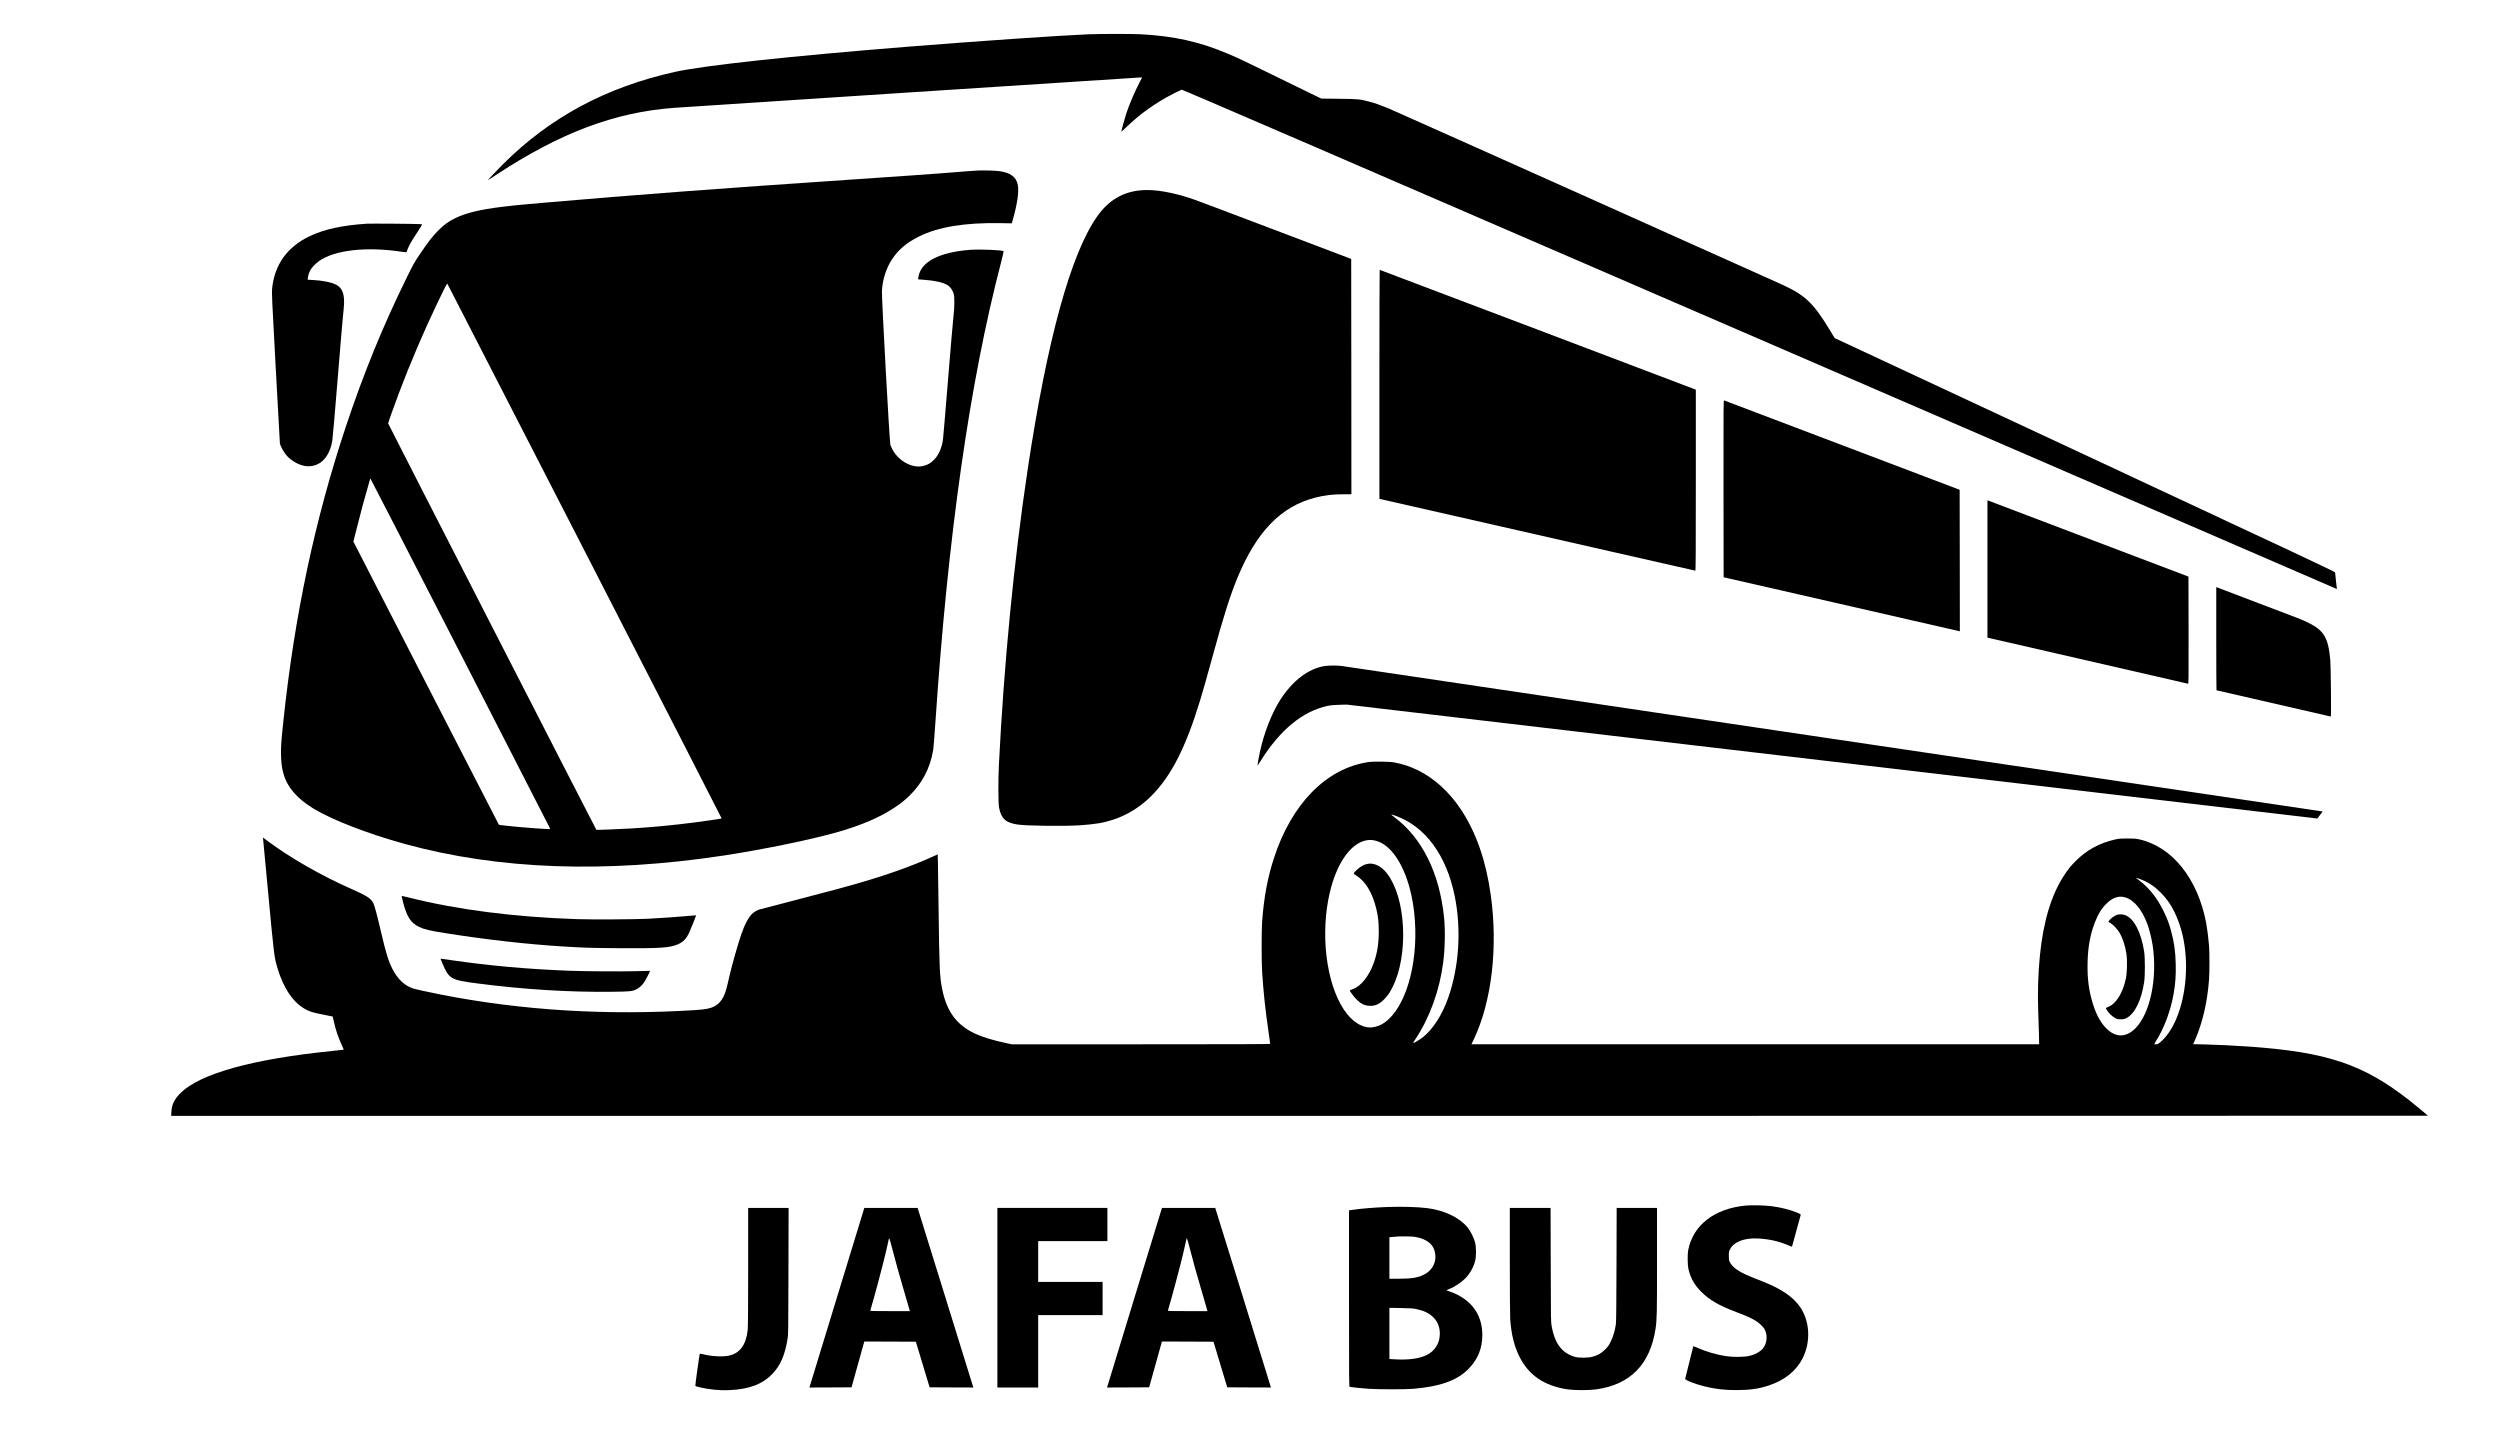 <?xml version="1.0" encoding="utf-8"?>
<svg viewBox="-3004.407 -1790.863 6249.611 3586.882" xmlns="http://www.w3.org/2000/svg">
  <g transform="matrix(0.1, 0, 0, -0.1, -3011.105, 2239.73)" fill="#000000" stroke="none">
    <path d="M27280 39449 c-706 -29 -2816 -174 -4510 -310 -2933 -234 -5106 -469 -5830 -630 -1721 -382 -3126 -1137 -4300 -2309 -194 -194 -399 -412 -370 -395 8 5 105 68 215 140 1594 1045 2951 1555 4430 1665 278 21 11625 760 11663 760 l40 0 -58 -112 c-130 -250 -256 -545 -336 -784 -40 -119 -124 -428 -124 -456 0 -6 57 45 128 113 338 330 747 619 1191 843 91 46 176 86 187 90 16 5 3951 -1694 14430 -6230 7925 -3430 14418 -6240 14429 -6244 l21 -8 -23 197 c-12 108 -22 205 -22 217 -1 18 -856 420 -6256 2940 l-6254 2918 -103 170 c-422 700 -623 895 -1197 1161 -394 182 -9727 4361 -9861 4415 -227 92 -328 127 -474 165 -238 63 -287 67 -765 72 l-434 5 -306 148 c-168 81 -589 287 -936 457 -630 310 -817 399 -1080 511 -712 303 -1354 447 -2190 492 -217 11 -1014 11 -1305 -1z"/>
    <path d="M24530 36044 c-94 -4 -182 -11 -730 -54 -483 -38 -1100 -82 -2480 -175 -3344 -226 -5318 -375 -7695 -580 -606 -53 -748 -67 -1020 -101 -538 -67 -879 -149 -1142 -274 -177 -84 -287 -163 -439 -315 -144 -144 -252 -283 -469 -605 -125 -184 -157 -242 -316 -565 -602 -1224 -1079 -2391 -1530 -3745 -771 -2318 -1281 -4719 -1558 -7350 -57 -539 -64 -648 -58 -864 5 -194 21 -309 59 -446 95 -344 341 -629 760 -883 461 -279 1365 -629 2273 -878 2339 -643 5012 -740 7980 -289 984 150 2220 405 2874 595 580 168 1028 362 1386 600 169 113 251 178 369 292 329 321 522 689 601 1148 9 50 34 358 55 685 315 4696 857 8495 1641 11504 38 148 68 274 65 281 -11 29 -574 54 -826 36 -781 -55 -1255 -304 -1305 -687 l-7 -51 156 -12 c274 -21 476 -67 580 -133 69 -45 122 -116 148 -201 20 -63 23 -93 22 -237 0 -105 -8 -230 -22 -345 -12 -99 -74 -818 -137 -1597 -63 -779 -120 -1450 -126 -1490 -31 -204 -105 -370 -216 -489 -88 -93 -173 -140 -297 -166 -266 -53 -598 131 -751 419 -19 37 -42 86 -50 109 -21 60 -219 3668 -211 3849 12 273 104 566 246 785 160 246 372 426 681 579 484 241 1145 349 2041 334 l278 -5 16 56 c119 407 167 734 135 903 -40 203 -183 309 -472 347 -86 12 -382 20 -509 15z m-9845 -9517 c1885 -3673 3425 -6680 3423 -6682 -5 -5 -456 -71 -718 -104 -505 -65 -1044 -116 -1540 -145 -275 -17 -869 -40 -875 -34 -14 14 -5205 10146 -5205 10159 0 20 140 413 270 759 277 735 618 1534 958 2246 175 367 243 497 252 488 5 -5 1551 -3014 3435 -6687z m-3110 -2554 c1232 -2402 2242 -4373 2244 -4381 2 -13 -17 -14 -135 -8 -341 17 -1130 90 -1146 105 -4 4 -824 1598 -1822 3543 l-1815 3536 99 389 c102 404 173 667 266 986 29 104 54 190 54 193 0 2 3 4 8 4 4 0 1015 -1966 2247 -4367z"/>
    <path d="M28600 35550 c-460 -38 -816 -247 -1101 -648 -662 -929 -1257 -3092 -1744 -6347 -342 -2281 -591 -4847 -717 -7370 -19 -378 -17 -969 4 -1070 56 -277 165 -376 461 -421 224 -34 1153 -45 1557 -19 383 25 598 61 840 142 352 117 674 317 945 588 499 498 865 1215 1225 2400 90 298 142 481 305 1075 278 1018 436 1516 619 1964 478 1166 1093 1802 1950 2021 247 63 435 85 717 85 l189 0 -2 2941 -3 2942 -1880 713 c-1034 393 -1957 741 -2050 773 -517 179 -974 259 -1315 231z"/>
    <path d="M9240 34714 c-622 -41 -1069 -139 -1435 -314 -561 -269 -876 -711 -936 -1311 -10 -104 -2 -279 90 -1974 55 -1023 103 -1875 105 -1893 7 -50 79 -188 137 -266 134 -176 377 -306 572 -306 310 0 532 235 601 638 9 48 67 727 131 1509 63 782 124 1502 135 1600 12 98 23 234 27 303 12 262 -46 409 -195 488 -112 60 -343 106 -587 119 l-125 6 0 26 c0 42 28 141 57 200 31 65 135 177 219 237 394 281 1186 371 2077 236 64 -10 117 -14 117 -9 0 5 14 43 30 84 35 88 111 220 220 383 42 63 91 140 109 171 l31 56 -62 7 c-70 7 -1231 16 -1318 10z"/>
    <path d="M34550 30698 l0 -2863 1818 -413 c999 -227 2773 -631 3942 -897 1168 -267 2130 -485 2137 -485 11 0 13 435 13 2263 l0 2262 -3948 1498 c-2171 823 -3951 1497 -3955 1497 -4 0 -7 -1288 -7 -2862z"/>
    <path d="M43152 28088 l3 -2213 140 -32 c77 -17 871 -199 1765 -403 894 -205 2159 -495 2813 -644 l1187 -272 -2 1769 -3 1769 -2935 1114 c-1614 613 -2943 1116 -2953 1120 -16 5 -17 -103 -15 -2208z"/>
    <path d="M49750 26082 l0 -1717 693 -158 c1448 -332 4303 -988 4320 -993 16 -5 17 61 15 1336 l-3 1342 -2475 939 c-1361 516 -2492 946 -2512 954 l-38 15 0 -1718z"/>
    <path d="M55470 24340 c0 -710 3 -1290 6 -1290 8 0 2836 -650 2853 -656 12 -4 13 94 8 638 -3 354 -10 699 -16 768 -49 565 -160 752 -564 945 -162 78 -155 75 -1277 500 -503 191 -936 356 -962 366 l-48 19 0 -1290z"/>
    <path d="M33166 23654 c-403 -73 -781 -362 -1086 -830 -219 -336 -418 -845 -519 -1324 -22 -103 -61 -317 -61 -334 0 -5 36 48 80 118 488 779 1052 1242 1677 1377 72 15 148 22 288 26 l190 5 12065 -1416 c6636 -779 12095 -1420 12131 -1424 l66 -8 66 88 67 87 -32 6 c-18 3 -5512 818 -12208 1810 -6696 993 -12215 1812 -12264 1820 -112 19 -353 18 -460 -1z"/>
    <path d="M34268 21254 c-1047 -157 -1915 -1043 -2356 -2404 -159 -490 -249 -976 -294 -1585 -16 -218 -16 -1009 0 -1255 32 -490 78 -928 152 -1442 28 -191 50 -351 50 -357 0 -8 -945 -11 -3230 -11 l-3230 0 -122 26 c-310 65 -579 144 -763 226 -480 212 -741 556 -855 1127 -62 312 -71 497 -90 2031 -5 465 -13 956 -16 1092 l-6 246 -77 -35 c-550 -253 -1197 -484 -1996 -712 -299 -85 -507 -141 -1183 -317 -329 -85 -721 -188 -872 -229 -151 -40 -291 -77 -310 -80 -50 -10 -138 -57 -187 -100 -97 -83 -202 -279 -290 -540 -86 -254 -234 -777 -288 -1017 -78 -343 -100 -421 -150 -524 -53 -109 -129 -193 -223 -242 -106 -57 -223 -80 -490 -97 -2196 -139 -4335 -9 -6342 386 -358 71 -639 132 -707 155 -216 72 -389 237 -518 492 -97 191 -162 404 -275 887 -102 442 -166 682 -200 752 -60 122 -156 183 -575 369 -720 318 -1498 763 -2043 1168 l-143 106 6 -47 c3 -27 64 -671 135 -1433 138 -1475 143 -1510 221 -1776 153 -524 411 -895 734 -1055 107 -53 160 -67 460 -127 l189 -38 28 -122 c48 -216 113 -408 201 -595 27 -59 48 -109 46 -111 -2 -2 -123 -16 -269 -31 -1987 -199 -3312 -564 -3804 -1048 -159 -157 -225 -289 -234 -469 l-5 -108 28207 0 c15513 0 28206 2 28206 4 0 7 -292 250 -441 367 -1169 922 -2078 1227 -4059 1364 -373 25 -779 45 -1081 52 l-286 6 44 100 c190 432 309 941 353 1516 13 174 13 668 0 842 -14 177 -47 438 -71 569 -211 1110 -848 1908 -1670 2092 -89 20 -131 23 -299 23 -168 0 -209 -3 -300 -23 -401 -90 -728 -269 -1007 -553 -116 -118 -176 -193 -275 -344 -320 -486 -522 -1155 -607 -2010 -44 -435 -59 -939 -42 -1385 7 -162 15 -415 18 -562 l6 -268 -7096 0 -7096 0 60 125 c447 948 606 2294 423 3605 -119 857 -362 1558 -741 2133 -287 436 -669 786 -1076 985 -199 98 -375 156 -594 198 -124 23 -522 28 -655 8z m697 -1346 c738 -269 1263 -987 1469 -2009 168 -832 108 -1763 -164 -2536 -149 -422 -375 -777 -624 -979 -83 -67 -241 -162 -252 -151 -3 2 26 51 64 108 350 527 597 1210 686 1901 46 349 55 816 22 1133 -113 1106 -550 1987 -1240 2501 -109 82 -106 85 39 32z m-531 -613 c399 -84 750 -609 915 -1365 59 -270 89 -537 98 -845 29 -1126 -333 -2132 -865 -2399 -69 -35 -191 -66 -256 -66 -239 1 -476 162 -669 454 -442 673 -588 1903 -346 2926 169 716 511 1211 894 1295 80 18 146 18 229 0z m19166 -978 c198 -81 347 -184 505 -349 134 -139 219 -262 314 -449 86 -171 171 -412 214 -609 150 -674 90 -1461 -155 -2057 -111 -270 -271 -499 -439 -626 -26 -19 -48 -27 -77 -27 -23 0 -42 2 -42 5 0 3 15 29 33 58 211 330 378 775 452 1205 44 253 58 448 52 722 -7 334 -39 565 -121 861 -49 179 -96 300 -186 484 -159 324 -358 575 -603 760 -42 31 -77 59 -77 61 0 10 34 0 130 -39z m-409 -443 c225 -66 422 -303 559 -674 46 -122 105 -364 129 -520 125 -826 -60 -1711 -434 -2084 -87 -85 -166 -135 -254 -158 -83 -21 -131 -22 -206 -3 -95 25 -173 73 -260 160 -138 137 -241 319 -325 574 -112 338 -157 664 -147 1071 9 399 66 706 184 1010 83 212 164 344 292 470 150 148 305 200 462 154z"/>
    <path d="M34246 18709 c-79 -13 -171 -65 -253 -142 -102 -97 -103 -99 -45 -133 246 -143 428 -439 526 -854 45 -188 60 -327 60 -560 0 -300 -36 -529 -121 -773 -119 -344 -332 -607 -544 -674 -32 -10 -59 -22 -59 -27 0 -23 102 -159 170 -227 107 -107 198 -151 320 -157 146 -7 251 40 376 170 87 90 135 161 207 305 189 377 284 927 257 1486 -28 564 -168 1040 -392 1338 -103 136 -229 225 -357 249 -60 11 -75 11 -145 -1z"/>
    <path d="M53000 17441 c-71 -22 -167 -91 -210 -151 l-20 -28 53 -30 c67 -38 173 -151 226 -239 84 -142 146 -332 177 -543 22 -154 15 -459 -15 -604 -76 -368 -254 -649 -457 -717 -22 -8 -41 -18 -42 -24 -4 -18 61 -109 119 -166 31 -31 83 -69 116 -85 49 -25 70 -29 138 -29 68 0 89 5 137 29 209 105 373 436 445 896 25 164 25 607 0 770 -76 488 -259 835 -481 912 -52 18 -142 22 -186 9z"/>
    <path d="M10140 17763 c97 -376 193 -526 403 -628 129 -63 262 -94 674 -159 1019 -161 2024 -275 2933 -331 525 -32 669 -37 1370 -42 1063 -8 1303 9 1505 102 120 55 194 130 259 261 37 75 189 455 184 459 -2 1 -115 -8 -253 -21 -262 -23 -602 -47 -940 -65 -330 -17 -1400 -23 -1790 -10 -1558 52 -2986 235 -4187 537 -97 24 -181 44 -187 44 -5 0 8 -66 29 -147z"/>
    <path d="M11080 16336 c0 -2 23 -58 51 -123 161 -377 209 -405 844 -488 1181 -154 2307 -224 3385 -212 457 5 503 9 616 61 65 30 143 101 196 179 35 51 151 278 145 283 -1 1 -162 -2 -357 -8 -382 -11 -1289 -4 -1695 12 -1032 41 -1955 124 -2895 260 -293 43 -290 42 -290 36z"/>
    <path d="M43720 10170 c-792 -72 -1329 -486 -1452 -1120 -18 -95 -15 -368 5 -457 54 -236 149 -406 326 -583 206 -205 445 -343 876 -505 345 -129 497 -208 612 -319 74 -69 107 -122 128 -202 31 -121 10 -258 -56 -358 -66 -99 -203 -180 -369 -217 -126 -29 -397 -31 -575 -5 -235 35 -520 119 -730 216 -60 27 -87 36 -90 27 -3 -6 -48 -187 -100 -402 -53 -214 -98 -397 -101 -406 -9 -31 243 -131 481 -190 277 -68 490 -93 795 -93 344 1 556 30 813 115 392 128 685 363 844 675 208 408 187 915 -52 1275 -170 255 -468 462 -930 644 -286 112 -356 141 -456 188 -197 92 -326 195 -380 304 -21 41 -24 63 -24 153 0 95 3 111 28 162 93 189 359 293 702 274 286 -16 516 -68 763 -173 45 -20 84 -34 86 -32 4 6 214 770 218 794 2 16 -13 26 -90 57 -178 74 -417 134 -652 163 -150 19 -488 27 -620 15z"/>
    <path d="M34750 10133 c-306 -11 -658 -39 -852 -69 l-108 -16 0 -2204 c0 -2089 1 -2203 18 -2208 27 -8 288 -34 477 -48 230 -16 930 -16 1115 0 675 59 1087 207 1370 491 240 241 354 518 353 856 -1 455 -221 806 -634 1010 -58 29 -141 63 -183 76 -42 13 -76 27 -76 30 0 4 27 17 60 29 128 48 300 161 405 266 110 110 205 274 246 429 32 117 32 344 1 470 -30 120 -115 290 -192 382 -203 245 -578 423 -1000 477 -243 31 -635 42 -1000 29z m656 -743 c238 -30 418 -129 489 -270 125 -247 33 -537 -213 -668 -160 -85 -313 -112 -644 -112 l-238 0 0 519 0 519 88 7 c48 3 96 7 107 9 50 8 339 5 411 -4z m64 -1808 c190 -41 311 -97 415 -194 149 -139 207 -341 160 -563 -35 -168 -154 -316 -316 -394 -195 -94 -470 -128 -831 -104 l-98 6 0 640 0 639 288 -5 c237 -4 304 -9 382 -25z"/>
    <path d="M18770 8635 c0 -984 -4 -1508 -11 -1572 -42 -382 -198 -591 -481 -648 -156 -31 -436 -15 -632 36 -44 11 -82 16 -86 12 -7 -8 -111 -751 -110 -790 0 -19 12 -24 108 -47 237 -56 497 -82 732 -72 504 21 839 148 1090 412 196 207 308 464 373 857 21 131 21 149 24 1710 l4 1577 -506 0 -505 0 0 -1475z"/>
    <path d="M21000 7908 c-370 -1212 -679 -2222 -686 -2246 l-13 -42 526 2 527 3 121 435 c67 239 139 497 160 573 l38 137 644 -2 645 -3 172 -570 172 -570 546 -3 547 -2 -13 42 c-7 24 -320 1034 -696 2246 l-684 2202 -666 0 -666 0 -674 -2202z m1394 1100 c47 -189 158 -588 247 -888 88 -300 162 -555 165 -567 l6 -23 -497 0 c-468 0 -496 1 -491 18 75 240 318 1151 381 1425 47 203 85 370 85 373 0 2 4 4 8 4 5 0 48 -154 96 -342z"/>
    <path d="M25000 7865 l0 -2245 510 0 510 0 0 905 0 905 805 0 805 0 0 415 0 415 -805 0 -805 0 0 510 0 510 865 0 865 0 0 415 0 415 -1375 0 -1375 0 0 -2245z"/>
    <path d="M28440 7908 c-370 -1212 -679 -2222 -686 -2246 l-13 -42 526 2 527 3 121 435 c67 239 139 497 160 573 l38 137 644 -2 645 -3 172 -570 172 -570 546 -3 547 -2 -13 42 c-7 24 -320 1034 -696 2246 l-684 2202 -666 0 -666 0 -674 -2202z m1394 1100 c47 -189 158 -588 247 -888 88 -300 162 -555 165 -567 l6 -23 -497 0 c-468 0 -496 1 -491 18 75 240 318 1151 381 1425 47 203 85 370 85 373 0 2 4 4 8 4 5 0 48 -154 96 -342z"/>
    <path d="M37810 8788 c0 -817 4 -1377 10 -1463 28 -377 97 -659 224 -920 234 -477 625 -745 1216 -832 165 -24 540 -24 713 1 854 121 1349 630 1481 1523 33 219 36 372 36 1690 l0 1323 -505 0 -504 0 -4 -1412 c-3 -1076 -7 -1433 -16 -1498 -24 -161 -68 -309 -127 -429 -50 -101 -66 -125 -143 -201 -97 -97 -181 -145 -317 -181 -106 -29 -325 -31 -429 -5 -103 26 -223 89 -294 153 -149 134 -238 318 -293 604 -22 114 -22 119 -25 1542 l-4 1427 -509 0 -510 0 0 -1322z"/>
    <path d="M14173 3011 c-271 -44 -456 -210 -520 -466 -24 -98 -24 -344 0 -435 46 -174 155 -320 292 -392 120 -62 174 -73 390 -72 180 0 194 1 270 27 197 66 332 210 387 414 28 105 31 363 5 466 -56 226 -200 372 -429 437 -82 24 -304 35 -395 21z m240 -315 c139 -42 208 -189 194 -411 -7 -106 -34 -202 -71 -250 -40 -52 -125 -89 -205 -89 -36 0 -83 6 -105 13 -49 17 -112 73 -137 124 -60 116 -64 344 -9 471 24 57 89 120 143 140 54 19 131 20 190 2z"/>
    <path d="M25611 3009 c-298 -46 -490 -249 -532 -564 -32 -242 41 -493 183 -635 74 -75 189 -133 307 -156 106 -21 390 -15 489 10 78 20 191 71 295 133 l77 47 0 288 0 288 -315 0 -315 0 0 -140 0 -140 140 0 141 0 -3 -62 c-3 -61 -4 -63 -43 -85 -125 -72 -292 -83 -394 -27 -109 58 -153 164 -153 364 0 102 4 138 22 194 49 155 196 235 355 195 53 -13 122 -70 142 -117 8 -18 19 -32 26 -29 7 2 96 19 199 37 l186 33 -13 37 c-59 167 -168 271 -331 315 -72 20 -368 29 -463 14z"/>
    <path d="M36300 3013 c-278 -36 -472 -206 -541 -472 -27 -101 -29 -303 -4 -411 51 -226 193 -388 399 -457 78 -26 89 -27 291 -27 185 0 219 3 289 22 82 23 216 86 311 146 l55 36 0 285 0 285 -320 0 -320 0 0 -140 0 -140 140 0 141 0 -3 -62 c-3 -61 -4 -63 -43 -85 -83 -47 -160 -66 -254 -61 -103 5 -150 26 -208 92 -63 71 -78 133 -78 311 1 134 3 156 24 209 59 148 203 217 358 171 53 -16 124 -79 138 -124 4 -14 12 -20 23 -17 9 2 99 19 200 37 209 37 195 23 137 145 -61 126 -173 213 -315 244 -56 12 -357 22 -420 13z"/>
    <path d="M38553 3011 c-265 -43 -447 -201 -515 -448 -28 -104 -31 -351 -5 -457 44 -175 158 -321 308 -395 121 -59 214 -74 408 -69 141 4 164 7 241 34 205 72 340 224 387 436 23 103 23 350 0 438 -60 228 -204 377 -427 440 -84 24 -305 35 -397 21z m244 -316 c61 -18 126 -78 154 -139 61 -139 43 -419 -35 -521 -40 -51 -125 -89 -205 -89 -178 -2 -274 111 -288 339 -10 161 31 304 105 365 70 58 170 74 269 45z"/>
    <path d="M42810 3013 c-198 -26 -324 -104 -388 -241 -23 -49 -27 -70 -27 -147 0 -78 4 -97 28 -147 62 -126 194 -200 485 -273 138 -34 176 -51 212 -91 38 -43 40 -96 8 -144 -34 -49 -81 -70 -158 -70 -115 1 -192 56 -226 165 -17 51 -20 55 -49 55 -52 0 -350 -22 -354 -26 -10 -9 24 -136 52 -194 42 -91 133 -180 212 -209 97 -37 196 -51 348 -51 169 0 254 16 354 65 165 82 250 227 241 414 -4 69 -10 98 -33 144 -35 70 -102 135 -183 176 -63 32 -232 85 -385 120 -105 24 -134 37 -160 73 -27 37 -14 84 32 115 40 27 141 32 194 9 42 -17 83 -66 99 -118 l12 -40 65 6 c36 3 124 8 194 12 l129 7 -7 36 c-34 181 -131 287 -310 336 -60 16 -312 28 -385 18z"/>
    <path d="M11506 2973 c9 -16 127 -192 261 -393 l243 -365 0 -277 0 -278 205 0 205 0 0 278 0 278 260 386 c143 213 260 389 260 392 0 4 -102 5 -227 4 l-227 -3 -130 -217 c-72 -119 -133 -219 -136 -222 -3 -3 -66 96 -140 219 l-135 225 -229 0 -228 0 18 -27z"/>
    <path d="M15962 2548 c4 -430 5 -457 26 -532 50 -181 172 -304 348 -351 94 -26 388 -32 493 -11 201 41 339 170 398 373 14 49 17 127 21 516 l4 457 -206 0 -205 0 -3 -442 c-3 -427 -4 -445 -24 -488 -39 -83 -107 -122 -210 -122 -102 -1 -173 42 -211 127 -16 36 -18 82 -21 483 l-3 442 -205 0 -205 0 3 -452z"/>
    <path d="M18250 2331 l0 -671 205 0 205 0 0 270 0 270 40 0 c92 0 119 -31 271 -312 l123 -228 233 0 234 0 -102 198 c-137 265 -197 343 -283 372 -36 11 -41 30 -8 30 34 0 138 58 179 99 23 24 55 68 70 99 26 52 28 66 28 172 0 105 -3 119 -27 166 -55 104 -113 150 -228 180 -54 14 -136 17 -502 21 l-438 5 0 -671z m727 374 c70 -41 82 -141 25 -198 -38 -38 -118 -57 -244 -57 l-98 0 0 141 0 141 143 -4 c118 -3 147 -7 174 -23z"/>
    <path d="M20950 2835 l0 -165 210 0 210 0 0 -505 0 -505 205 0 205 0 0 505 0 505 210 0 210 0 0 165 0 165 -625 0 -625 0 0 -165z"/>
    <path d="M23332 2948 c-11 -29 -124 -329 -251 -667 -127 -337 -231 -615 -231 -617 0 -2 94 -4 209 -4 l210 0 26 88 c44 149 8 132 278 132 l234 0 33 -110 33 -110 214 0 c117 0 213 3 213 8 0 4 -111 305 -247 669 l-248 663 -227 0 -227 0 -19 -52z m318 -553 l67 -220 -140 -3 c-77 -1 -142 0 -145 3 -5 4 106 383 131 445 11 30 3 51 87 -225z"/>
    <path d="M27400 2330 l0 -670 530 0 530 0 0 160 0 160 -322 2 -323 3 -3 508 -2 507 -205 0 -205 0 0 -670z"/>
    <path d="M29380 2330 l0 -670 210 0 210 0 0 670 0 670 -210 0 -210 0 0 -670z"/>
    <path d="M30820 2330 l0 -670 190 0 190 0 0 360 c0 198 3 360 8 360 4 0 117 -162 251 -360 l244 -360 193 0 194 0 0 670 0 670 -190 0 -190 0 0 -365 c0 -201 -3 -365 -7 -365 -5 0 -119 163 -254 363 l-246 362 -192 3 -191 2 0 -670z"/>
    <path d="M33090 2330 l0 -670 565 0 565 0 0 150 0 150 -360 0 -361 0 3 133 3 132 318 3 317 2 0 135 0 135 -320 0 -321 0 3 108 3 107 348 3 347 2 0 140 0 140 -555 0 -555 0 0 -670z"/>
    <path d="M40340 2330 l0 -670 565 0 565 0 0 150 0 150 -360 0 -361 0 3 133 3 132 323 3 322 2 0 135 0 135 -325 0 -326 0 3 108 3 107 348 3 347 2 0 140 0 140 -555 0 -555 0 0 -670z"/>
    <path d="M45110 2330 l0 -670 205 0 205 0 0 270 0 270 230 0 230 0 0 -270 0 -270 205 0 205 0 0 630 0 630 -62 1 c-35 0 -79 2 -98 4 -19 2 -69 6 -110 9 -42 3 -90 10 -108 15 l-32 9 -2 -211 -3 -212 -227 -3 -228 -2 0 235 0 235 -205 0 -205 0 0 -670z"/>
    <path d="M47380 2330 l0 -670 565 0 565 0 0 150 0 150 -355 0 -355 0 0 135 0 135 320 0 320 0 0 135 0 135 -320 0 -320 0 0 110 0 110 345 0 345 0 0 140 0 140 -555 0 -555 0 0 -670z"/>
    <path d="M49460 2331 l0 -671 205 0 205 0 0 270 0 270 40 0 c55 0 103 -22 132 -60 12 -17 77 -131 143 -253 l121 -222 232 -3 c127 -1 232 0 232 3 0 3 -47 96 -105 208 -122 234 -178 311 -254 346 -28 14 -48 28 -44 32 5 3 31 14 58 23 100 32 199 132 227 229 6 23 12 83 12 132 0 77 -4 99 -27 150 -49 105 -130 170 -248 195 -35 8 -208 14 -491 17 l-438 5 0 -671z m727 376 c45 -24 65 -58 65 -112 0 -73 -34 -109 -121 -129 -39 -9 -113 -16 -165 -16 l-96 0 0 141 0 141 143 -4 c111 -3 149 -7 174 -21z"/>
    <path d="M51630 2330 l0 -670 560 0 560 0 0 150 0 150 -355 0 -356 0 3 133 3 132 318 3 317 2 0 135 0 135 -320 0 -321 0 3 108 3 107 343 3 342 2 0 140 0 140 -550 0 -550 0 0 -670z"/>
  </g>
</svg>